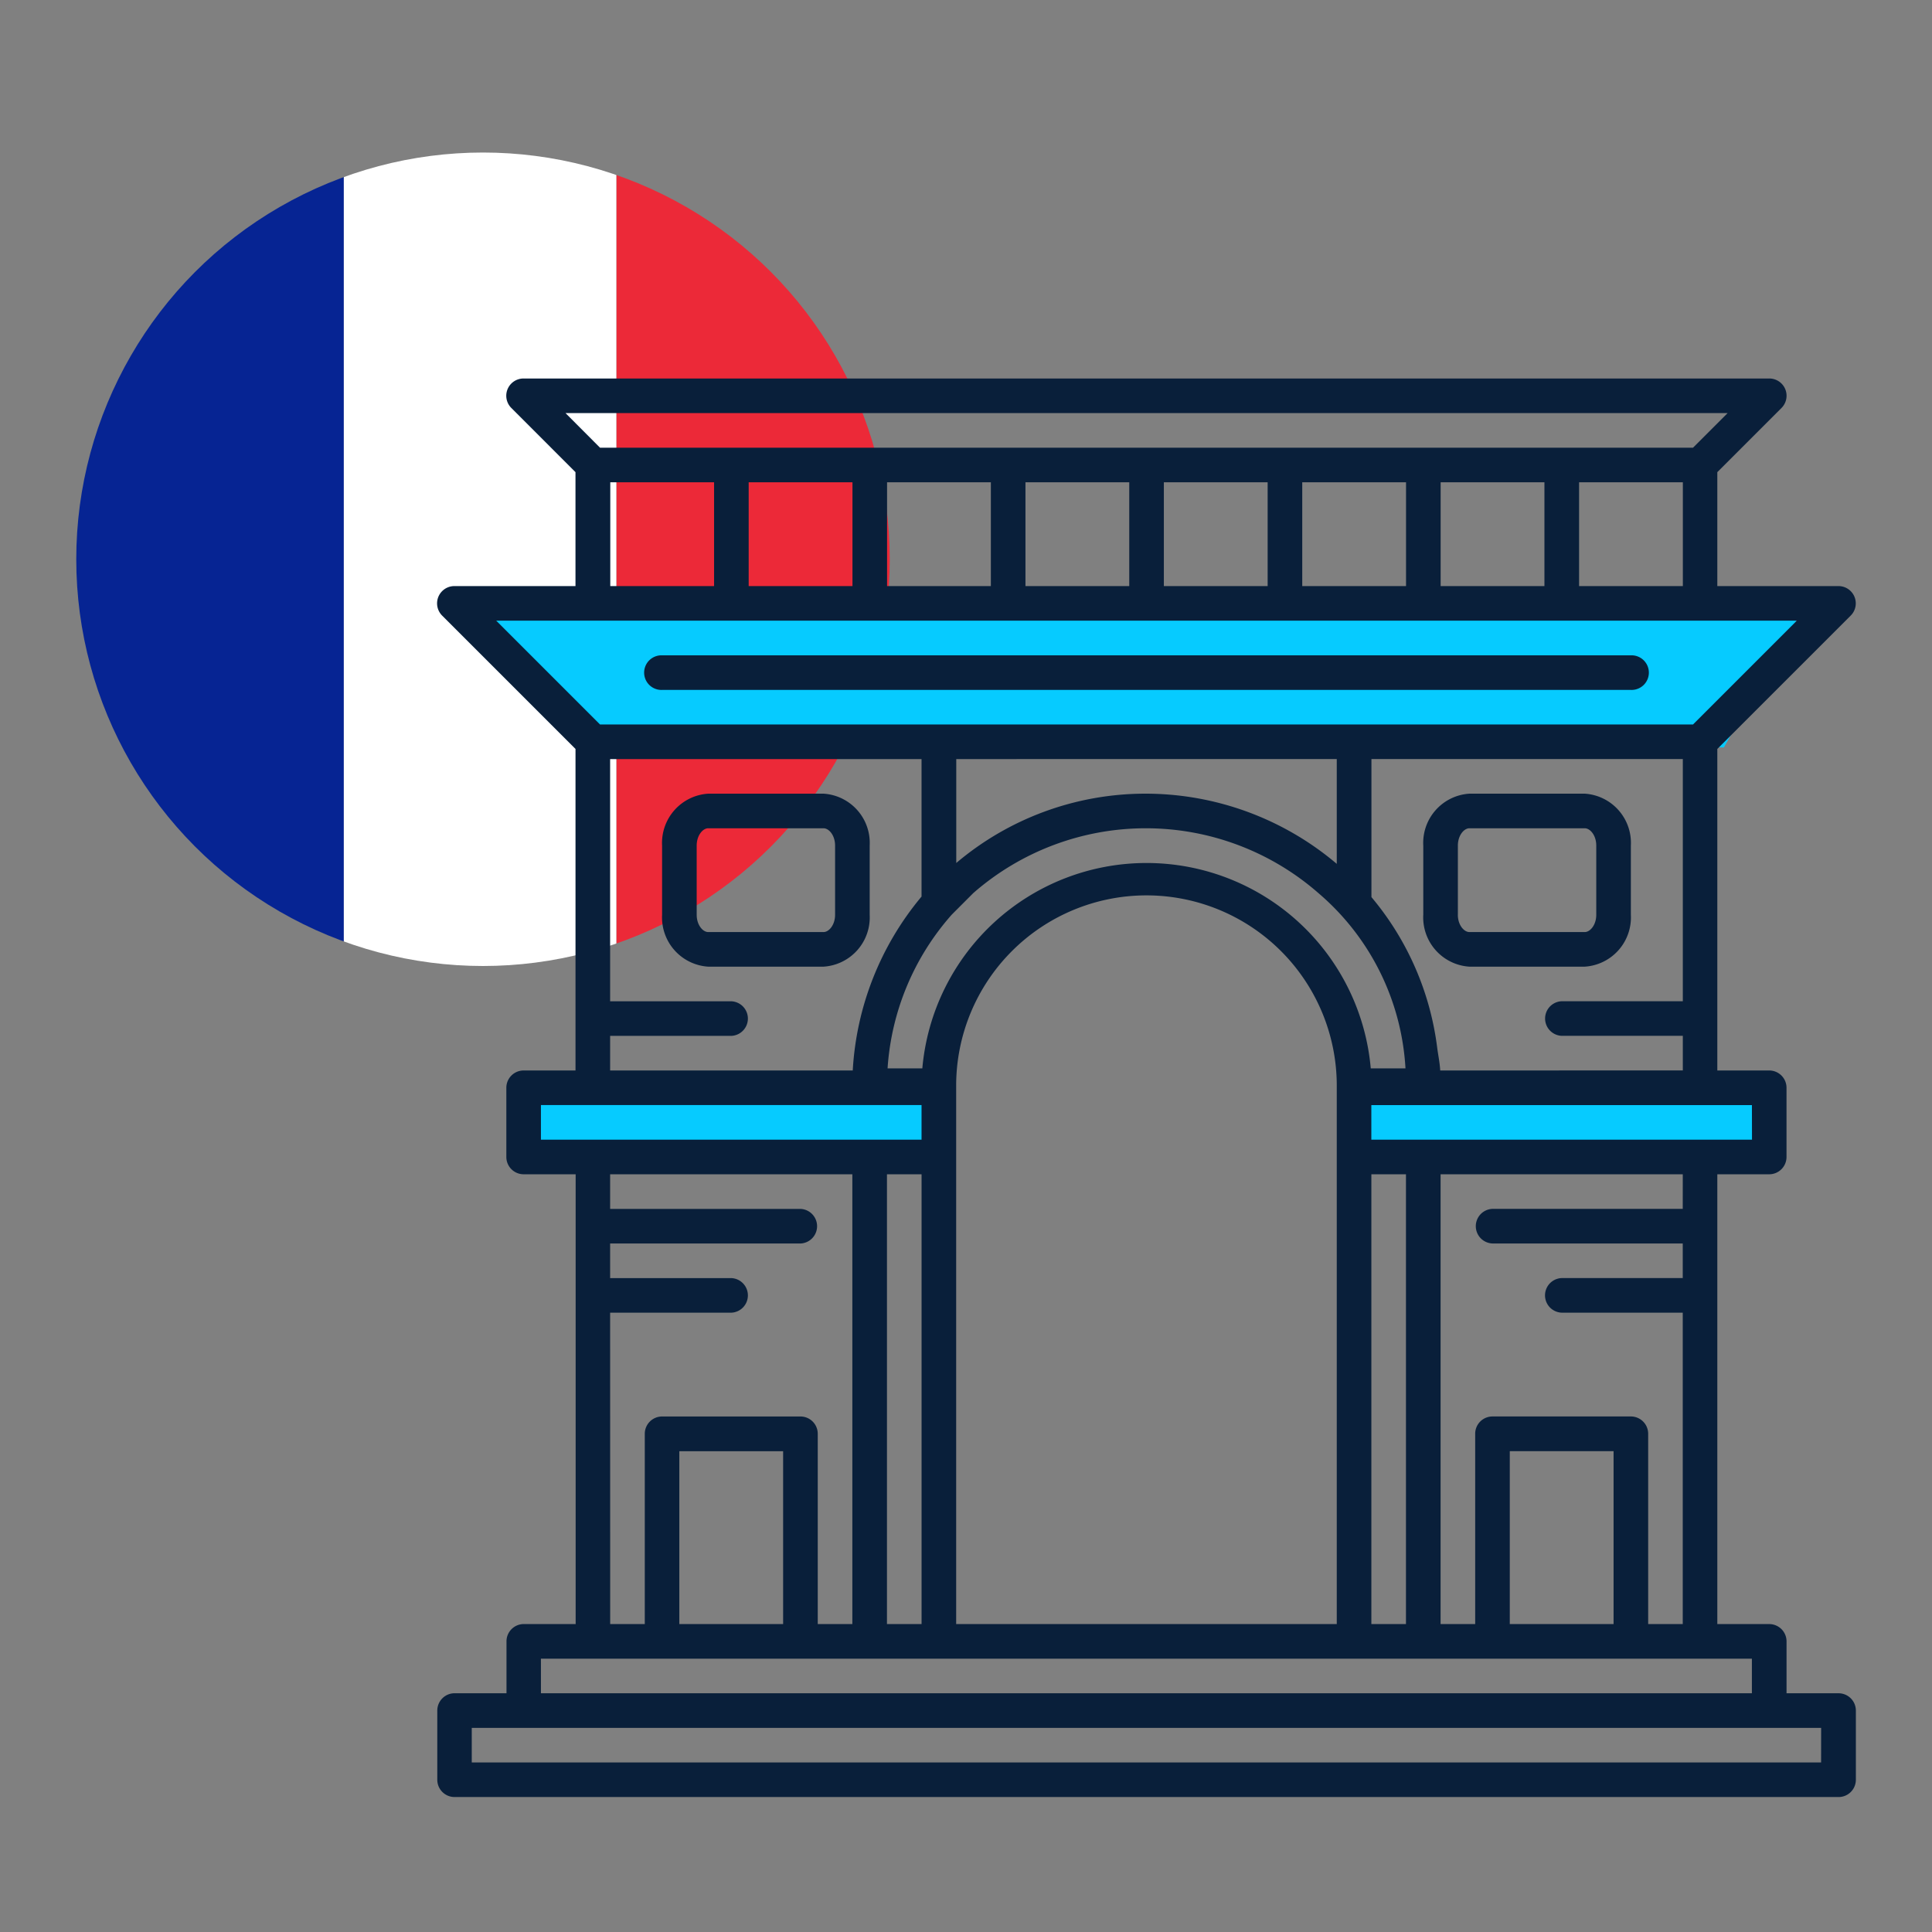 <svg xmlns="http://www.w3.org/2000/svg" xmlns:xlink="http://www.w3.org/1999/xlink" width="76" height="76" viewBox="0 0 76 76"><rect x="0" y="0" width="76" height="76" fill="#808080" stroke="none"/><defs><style>.a{fill:#ffe01b;opacity:0.516;}.b{fill:none;}.c{clip-path:url(#a);}.d{fill:#062493;}.e{fill:#ec2938;}.f{fill:#fff;}.g,.h{fill:#06cbff;}.h{fill-rule:evenodd;}.i{fill:#091f3a;}</style><clipPath id="a"><circle class="a" cx="16" cy="16" r="16"/></clipPath></defs><g transform="translate(-470 -1366)"><g transform="translate(470 1366)"><rect class="b" width="76" height="76"/></g><g transform="translate(-3579 -4661)"><g class="c" transform="translate(4052 6033)"><g transform="translate(0)"><rect class="d" width="10.525" height="32"/><rect class="e" width="10.754" height="32" transform="translate(21.246)"/><rect class="f" width="10.72" height="32" transform="translate(10.525)"/></g></g><g transform="translate(4066.197 6041.889)"><rect class="g" width="16.567" height="1.744" transform="translate(35.791 28.469)"/><rect class="g" width="16.567" height="1.744" transform="translate(3.53 28.469)"/><path class="h" d="M610.7,472.1l-44.469-.872L561,466h53.188Z" transform="translate(-560.086 -457.586)"/><g transform="translate(0 0)"><path class="i" d="M615.075,508.07h-2.042v-2.041a.681.681,0,0,0-.68-.681H610.31V487.654h2.042a.681.681,0,0,0,.68-.681v-2.722a.68.68,0,0,0-.68-.68H610.31V470.923l5.246-5.245a.68.68,0,0,0-.481-1.162H610.31v-4.482l2.523-2.523a.679.679,0,0,0-.481-1.161h-49a.679.679,0,0,0-.481,1.161l2.522,2.523v4.482h-4.763a.68.68,0,0,0-.481,1.162l5.245,5.245v12.648h-2.041a.68.68,0,0,0-.68.68v2.722a.681.681,0,0,0,.68.681H565.4v17.693h-2.041a.681.681,0,0,0-.68.681v2.041h-2.042a.681.681,0,0,0-.68.681v2.722a.68.68,0,0,0,.68.68h54.443a.68.68,0,0,0,.68-.68v-2.722A.681.681,0,0,0,615.075,508.07Zm-6.125-19.055h-7.486a.681.681,0,0,0,0,1.361h7.486v1.361h-4.763a.681.681,0,0,0,0,1.361h4.763v12.249h-1.36v-7.486a.681.681,0,0,0-.681-.68h-5.444a.68.68,0,0,0-.68.68v7.486h-1.361V487.654h9.527Zm-2.721,16.332h-4.083v-6.8h4.083Zm-9.528,0V487.654h1.361v17.693Zm-16.333,0V484.169a7.486,7.486,0,0,1,14.972,0v21.179Zm-2.722,0V487.654h1.361v17.693Zm17.694-34.027v4.123a11.64,11.64,0,0,0-7.568-2.761,11.512,11.512,0,0,0-7.4,2.727v-4.088ZM580.2,477.435h0l.84-.841a10.311,10.311,0,0,1,13.593.012,9.783,9.783,0,0,1,3.41,6.882h-1.366a8.854,8.854,0,0,0-17.64,0H577.67A10.116,10.116,0,0,1,580.2,477.435Zm31.474,8.858H596.7v-1.361h14.971Zm-12.265-2.722c-.015-.3-.08-.6-.119-.9a11.405,11.405,0,0,0-2.586-5.92v-5.432h12.249v9.528h-4.763a.681.681,0,0,0,0,1.361h4.763v1.361Zm.017-19.055v-4.083h4.083v4.083Zm-5.444,0v-4.083h4.083v4.083Zm-5.444,0v-4.083h4.083v4.083Zm-5.444,0v-4.083h4.083v4.083Zm-5.444,0v-4.083h4.083v4.083Zm-5.444,0v-4.083h4.083v4.083Zm32.666-4.083h4.082v4.083h-4.082Zm5.843-2.722-1.361,1.361H566.358L565,457.71Zm-43.953,2.722h4.083v4.083h-4.083Zm46.675,5.444-4.083,4.083H566.358l-4.083-4.083ZM566.756,482.21h4.764a.681.681,0,0,0,0-1.361h-4.764v-9.528h12.25v5.409a11.678,11.678,0,0,0-2.706,6.841h-9.544Zm-2.722,2.722h14.972v1.361H564.034Zm2.722,8.167h4.764a.681.681,0,0,0,0-1.361h-4.764v-1.361h7.486a.681.681,0,0,0,0-1.361h-7.486v-1.361h9.528v17.693h-1.361v-7.486a.68.68,0,0,0-.68-.68H568.8a.681.681,0,0,0-.681.68v7.486h-1.361Zm6.805,12.249h-4.083v-6.8h4.083Zm-9.528,1.361h47.637v1.361H564.034Zm50.359,4.083H561.313v-1.361h53.081Z" transform="translate(-559.952 -456.35)"/><path class="i" d="M612.606,479.845v-2.722a1.94,1.94,0,0,0-1.815-2.042h-4.535a1.94,1.94,0,0,0-1.816,2.042v2.722a1.94,1.94,0,0,0,1.816,2.041h4.535A1.94,1.94,0,0,0,612.606,479.845Zm-6.805,0v-2.722c0-.4.24-.681.455-.681h4.535c.215,0,.454.279.454.681v2.722c0,.4-.239.68-.454.68h-4.535C606.04,480.525,605.8,480.246,605.8,479.845Z" transform="translate(-565.649 -458.749)"/><path class="i" d="M578.265,479.845v-2.722a1.94,1.94,0,0,0-1.816-2.042h-4.535a1.94,1.94,0,0,0-1.815,2.042v2.722a1.94,1.94,0,0,0,1.815,2.041h4.535A1.94,1.94,0,0,0,578.265,479.845Zm-1.361,0c0,.4-.24.68-.455.68h-4.535c-.215,0-.454-.279-.454-.68v-2.722c0-.4.239-.681.454-.681h4.535c.215,0,.455.279.455.681Z" transform="translate(-561.251 -458.749)"/><path class="i" d="M570,470.2h38.109a.681.681,0,1,0,0-1.361H570a.681.681,0,1,0,0,1.361Z" transform="translate(-561.151 -457.949)"/></g></g></g></g></svg>